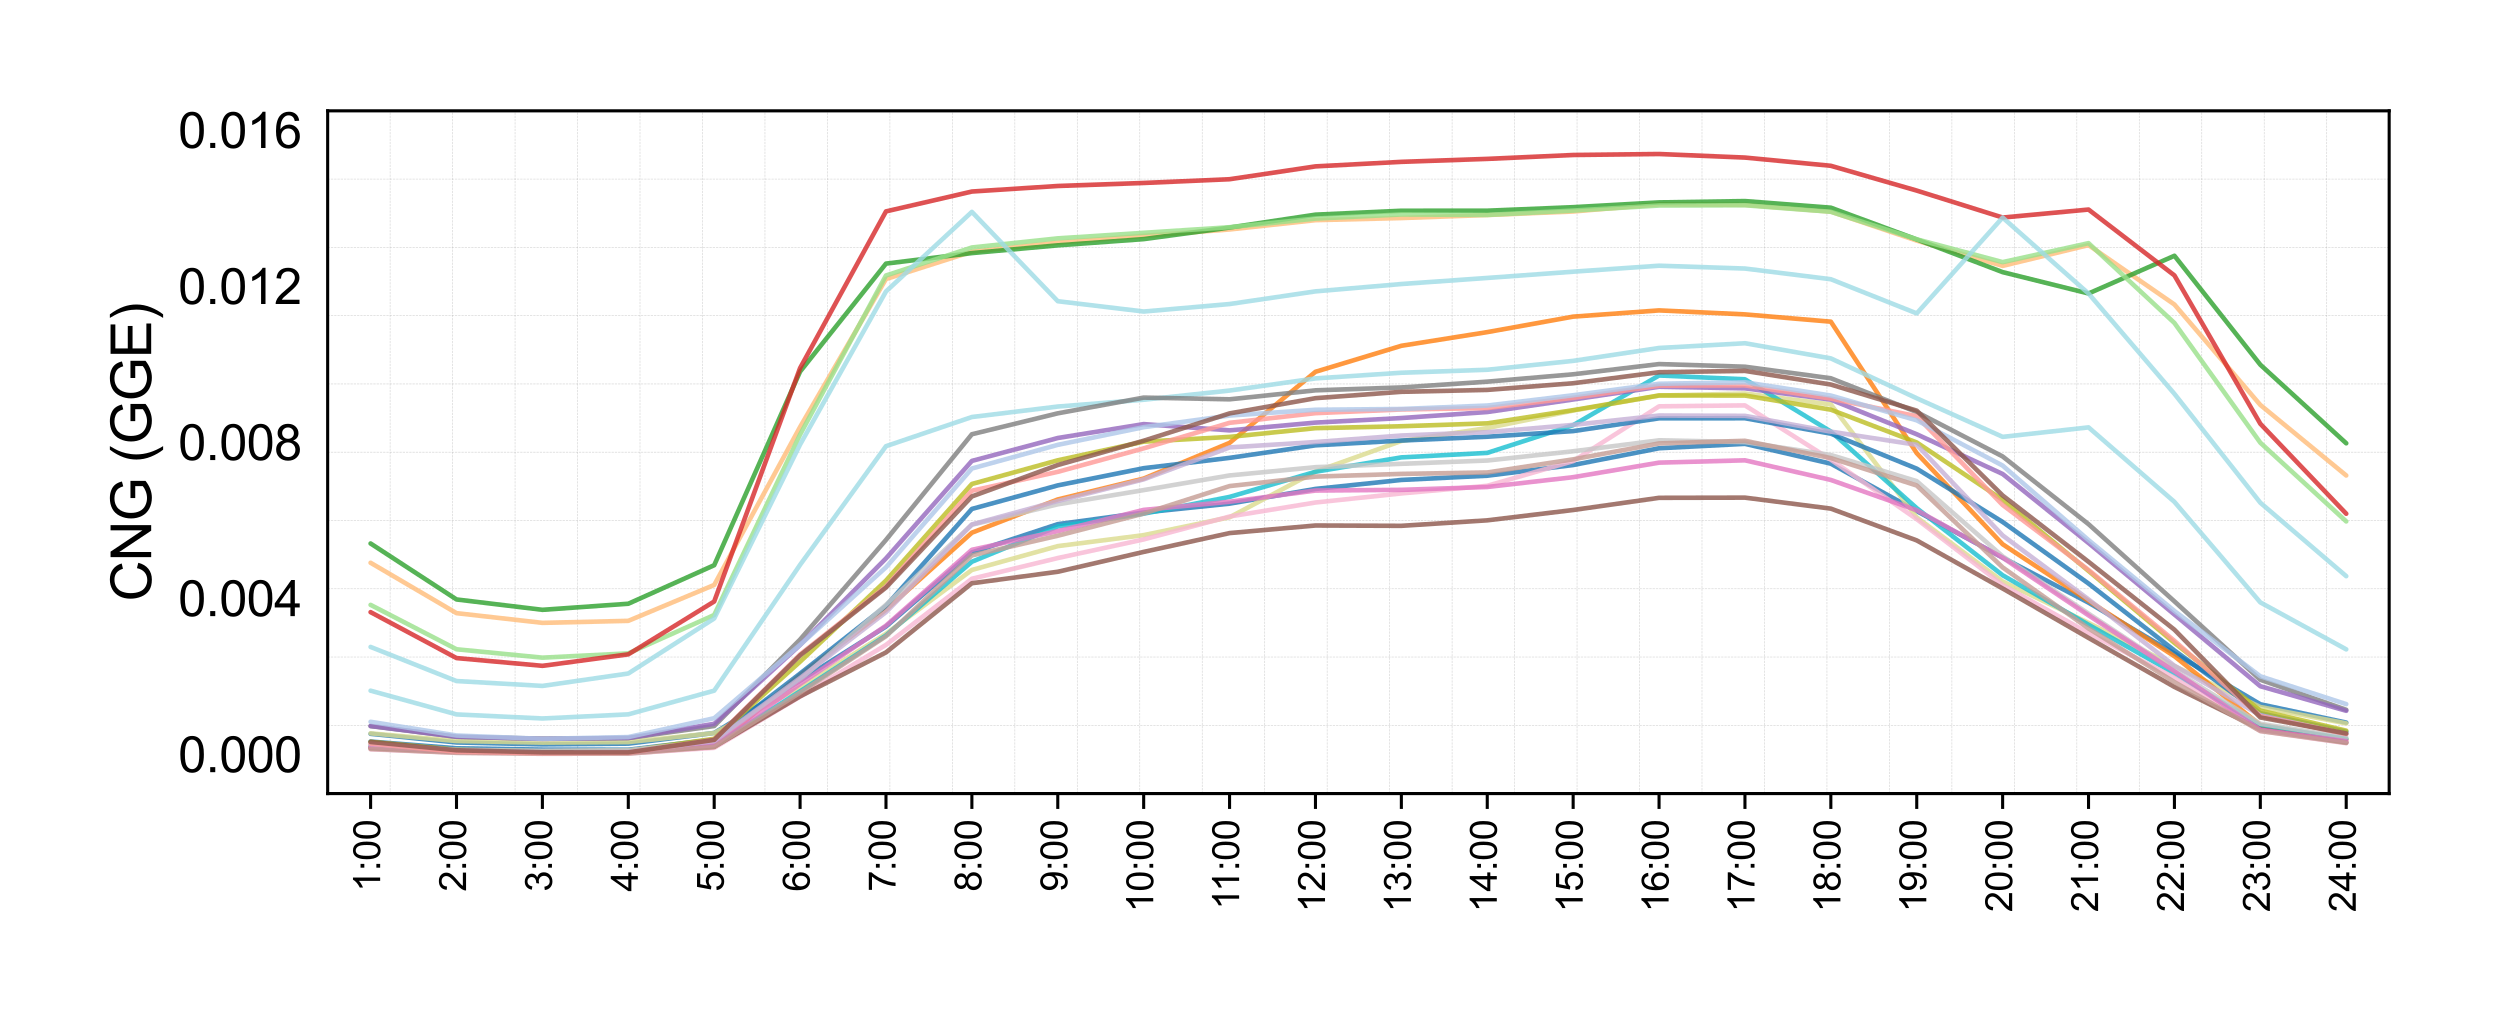 <?xml version="1.0" encoding="utf-8" standalone="no"?>
<!DOCTYPE svg PUBLIC "-//W3C//DTD SVG 1.1//EN"
  "http://www.w3.org/Graphics/SVG/1.1/DTD/svg11.dtd">
<svg xmlns:xlink="http://www.w3.org/1999/xlink" width="812.027pt" height="332.286pt" viewBox="0 0 812.027 332.286" xmlns="http://www.w3.org/2000/svg" version="1.1">
 <defs>
  <style type="text/css">*{stroke-linejoin: round; stroke-linecap: butt}</style>
 </defs>
 <g id="figure_1">
  <g id="patch_1">
   <path d="M 0 332.286 
L 812.027 332.286 
L 812.027 0 
L 0 0 
L 0 332.286 
z
" style="fill: none"/>
  </g>
  <g id="axes_1">
   <g id="patch_2">
    <path d="M 106.427 257.76 
L 776.027 257.76 
L 776.027 36 
L 106.427 36 
L 106.427 257.76 
z
" style="fill: none"/>
   </g>
   <g id="line2d_1">
    <path d="M 126.718 257.76 
L 126.718 36 
" clip-path="url(#p009a38450b)" style="fill: none; stroke-dasharray: 0.74,0.32; stroke-dashoffset: 0; stroke: #a9a9a9; stroke-opacity: 0.5; stroke-width: 0.2"/>
   </g>
   <g id="line2d_2">
    <path d="M 147.009 257.76 
L 147.009 36 
" clip-path="url(#p009a38450b)" style="fill: none; stroke-dasharray: 0.74,0.32; stroke-dashoffset: 0; stroke: #a9a9a9; stroke-opacity: 0.5; stroke-width: 0.2"/>
   </g>
   <g id="line2d_3">
    <path d="M 167.3 257.76 
L 167.3 36 
" clip-path="url(#p009a38450b)" style="fill: none; stroke-dasharray: 0.74,0.32; stroke-dashoffset: 0; stroke: #a9a9a9; stroke-opacity: 0.5; stroke-width: 0.2"/>
   </g>
   <g id="line2d_4">
    <path d="M 187.591 257.76 
L 187.591 36 
" clip-path="url(#p009a38450b)" style="fill: none; stroke-dasharray: 0.74,0.32; stroke-dashoffset: 0; stroke: #a9a9a9; stroke-opacity: 0.5; stroke-width: 0.2"/>
   </g>
   <g id="line2d_5">
    <path d="M 207.881 257.76 
L 207.881 36 
" clip-path="url(#p009a38450b)" style="fill: none; stroke-dasharray: 0.74,0.32; stroke-dashoffset: 0; stroke: #a9a9a9; stroke-opacity: 0.5; stroke-width: 0.2"/>
   </g>
   <g id="line2d_6">
    <path d="M 228.172 257.76 
L 228.172 36 
" clip-path="url(#p009a38450b)" style="fill: none; stroke-dasharray: 0.74,0.32; stroke-dashoffset: 0; stroke: #a9a9a9; stroke-opacity: 0.5; stroke-width: 0.2"/>
   </g>
   <g id="line2d_7">
    <path d="M 248.463 257.76 
L 248.463 36 
" clip-path="url(#p009a38450b)" style="fill: none; stroke-dasharray: 0.74,0.32; stroke-dashoffset: 0; stroke: #a9a9a9; stroke-opacity: 0.5; stroke-width: 0.2"/>
   </g>
   <g id="line2d_8">
    <path d="M 268.754 257.76 
L 268.754 36 
" clip-path="url(#p009a38450b)" style="fill: none; stroke-dasharray: 0.74,0.32; stroke-dashoffset: 0; stroke: #a9a9a9; stroke-opacity: 0.5; stroke-width: 0.2"/>
   </g>
   <g id="line2d_9">
    <path d="M 289.045 257.76 
L 289.045 36 
" clip-path="url(#p009a38450b)" style="fill: none; stroke-dasharray: 0.74,0.32; stroke-dashoffset: 0; stroke: #a9a9a9; stroke-opacity: 0.5; stroke-width: 0.2"/>
   </g>
   <g id="line2d_10">
    <path d="M 309.336 257.76 
L 309.336 36 
" clip-path="url(#p009a38450b)" style="fill: none; stroke-dasharray: 0.74,0.32; stroke-dashoffset: 0; stroke: #a9a9a9; stroke-opacity: 0.5; stroke-width: 0.2"/>
   </g>
   <g id="line2d_11">
    <path d="M 329.627 257.76 
L 329.627 36 
" clip-path="url(#p009a38450b)" style="fill: none; stroke-dasharray: 0.74,0.32; stroke-dashoffset: 0; stroke: #a9a9a9; stroke-opacity: 0.5; stroke-width: 0.2"/>
   </g>
   <g id="line2d_12">
    <path d="M 349.918 257.76 
L 349.918 36 
" clip-path="url(#p009a38450b)" style="fill: none; stroke-dasharray: 0.74,0.32; stroke-dashoffset: 0; stroke: #a9a9a9; stroke-opacity: 0.5; stroke-width: 0.2"/>
   </g>
   <g id="line2d_13">
    <path d="M 370.209 257.76 
L 370.209 36 
" clip-path="url(#p009a38450b)" style="fill: none; stroke-dasharray: 0.74,0.32; stroke-dashoffset: 0; stroke: #a9a9a9; stroke-opacity: 0.5; stroke-width: 0.2"/>
   </g>
   <g id="line2d_14">
    <path d="M 390.5 257.76 
L 390.5 36 
" clip-path="url(#p009a38450b)" style="fill: none; stroke-dasharray: 0.74,0.32; stroke-dashoffset: 0; stroke: #a9a9a9; stroke-opacity: 0.5; stroke-width: 0.2"/>
   </g>
   <g id="line2d_15">
    <path d="M 410.791 257.76 
L 410.791 36 
" clip-path="url(#p009a38450b)" style="fill: none; stroke-dasharray: 0.74,0.32; stroke-dashoffset: 0; stroke: #a9a9a9; stroke-opacity: 0.5; stroke-width: 0.2"/>
   </g>
   <g id="line2d_16">
    <path d="M 431.081 257.76 
L 431.081 36 
" clip-path="url(#p009a38450b)" style="fill: none; stroke-dasharray: 0.74,0.32; stroke-dashoffset: 0; stroke: #a9a9a9; stroke-opacity: 0.5; stroke-width: 0.2"/>
   </g>
   <g id="line2d_17">
    <path d="M 451.372 257.76 
L 451.372 36 
" clip-path="url(#p009a38450b)" style="fill: none; stroke-dasharray: 0.74,0.32; stroke-dashoffset: 0; stroke: #a9a9a9; stroke-opacity: 0.5; stroke-width: 0.2"/>
   </g>
   <g id="line2d_18">
    <path d="M 471.663 257.76 
L 471.663 36 
" clip-path="url(#p009a38450b)" style="fill: none; stroke-dasharray: 0.74,0.32; stroke-dashoffset: 0; stroke: #a9a9a9; stroke-opacity: 0.5; stroke-width: 0.2"/>
   </g>
   <g id="line2d_19">
    <path d="M 491.954 257.76 
L 491.954 36 
" clip-path="url(#p009a38450b)" style="fill: none; stroke-dasharray: 0.74,0.32; stroke-dashoffset: 0; stroke: #a9a9a9; stroke-opacity: 0.5; stroke-width: 0.2"/>
   </g>
   <g id="line2d_20">
    <path d="M 512.245 257.76 
L 512.245 36 
" clip-path="url(#p009a38450b)" style="fill: none; stroke-dasharray: 0.74,0.32; stroke-dashoffset: 0; stroke: #a9a9a9; stroke-opacity: 0.5; stroke-width: 0.2"/>
   </g>
   <g id="line2d_21">
    <path d="M 532.536 257.76 
L 532.536 36 
" clip-path="url(#p009a38450b)" style="fill: none; stroke-dasharray: 0.74,0.32; stroke-dashoffset: 0; stroke: #a9a9a9; stroke-opacity: 0.5; stroke-width: 0.2"/>
   </g>
   <g id="line2d_22">
    <path d="M 552.827 257.76 
L 552.827 36 
" clip-path="url(#p009a38450b)" style="fill: none; stroke-dasharray: 0.74,0.32; stroke-dashoffset: 0; stroke: #a9a9a9; stroke-opacity: 0.5; stroke-width: 0.2"/>
   </g>
   <g id="line2d_23">
    <path d="M 573.118 257.76 
L 573.118 36 
" clip-path="url(#p009a38450b)" style="fill: none; stroke-dasharray: 0.74,0.32; stroke-dashoffset: 0; stroke: #a9a9a9; stroke-opacity: 0.5; stroke-width: 0.2"/>
   </g>
   <g id="line2d_24">
    <path d="M 593.409 257.76 
L 593.409 36 
" clip-path="url(#p009a38450b)" style="fill: none; stroke-dasharray: 0.74,0.32; stroke-dashoffset: 0; stroke: #a9a9a9; stroke-opacity: 0.5; stroke-width: 0.2"/>
   </g>
   <g id="line2d_25">
    <path d="M 613.7 257.76 
L 613.7 36 
" clip-path="url(#p009a38450b)" style="fill: none; stroke-dasharray: 0.74,0.32; stroke-dashoffset: 0; stroke: #a9a9a9; stroke-opacity: 0.5; stroke-width: 0.2"/>
   </g>
   <g id="line2d_26">
    <path d="M 633.991 257.76 
L 633.991 36 
" clip-path="url(#p009a38450b)" style="fill: none; stroke-dasharray: 0.74,0.32; stroke-dashoffset: 0; stroke: #a9a9a9; stroke-opacity: 0.5; stroke-width: 0.2"/>
   </g>
   <g id="line2d_27">
    <path d="M 654.281 257.76 
L 654.281 36 
" clip-path="url(#p009a38450b)" style="fill: none; stroke-dasharray: 0.74,0.32; stroke-dashoffset: 0; stroke: #a9a9a9; stroke-opacity: 0.5; stroke-width: 0.2"/>
   </g>
   <g id="line2d_28">
    <path d="M 674.572 257.76 
L 674.572 36 
" clip-path="url(#p009a38450b)" style="fill: none; stroke-dasharray: 0.74,0.32; stroke-dashoffset: 0; stroke: #a9a9a9; stroke-opacity: 0.5; stroke-width: 0.2"/>
   </g>
   <g id="line2d_29">
    <path d="M 694.863 257.76 
L 694.863 36 
" clip-path="url(#p009a38450b)" style="fill: none; stroke-dasharray: 0.74,0.32; stroke-dashoffset: 0; stroke: #a9a9a9; stroke-opacity: 0.5; stroke-width: 0.2"/>
   </g>
   <g id="line2d_30">
    <path d="M 715.154 257.76 
L 715.154 36 
" clip-path="url(#p009a38450b)" style="fill: none; stroke-dasharray: 0.74,0.32; stroke-dashoffset: 0; stroke: #a9a9a9; stroke-opacity: 0.5; stroke-width: 0.2"/>
   </g>
   <g id="line2d_31">
    <path d="M 735.445 257.76 
L 735.445 36 
" clip-path="url(#p009a38450b)" style="fill: none; stroke-dasharray: 0.74,0.32; stroke-dashoffset: 0; stroke: #a9a9a9; stroke-opacity: 0.5; stroke-width: 0.2"/>
   </g>
   <g id="line2d_32">
    <path d="M 755.736 257.76 
L 755.736 36 
" clip-path="url(#p009a38450b)" style="fill: none; stroke-dasharray: 0.74,0.32; stroke-dashoffset: 0; stroke: #a9a9a9; stroke-opacity: 0.5; stroke-width: 0.2"/>
   </g>
   <g id="line2d_33">
    <path d="M 106.427 235.584 
L 776.027 235.584 
" clip-path="url(#p009a38450b)" style="fill: none; stroke-dasharray: 0.74,0.32; stroke-dashoffset: 0; stroke: #a9a9a9; stroke-opacity: 0.5; stroke-width: 0.2"/>
   </g>
   <g id="line2d_34">
    <path d="M 106.427 213.408 
L 776.027 213.408 
" clip-path="url(#p009a38450b)" style="fill: none; stroke-dasharray: 0.74,0.32; stroke-dashoffset: 0; stroke: #a9a9a9; stroke-opacity: 0.5; stroke-width: 0.2"/>
   </g>
   <g id="line2d_35">
    <path d="M 106.427 191.232 
L 776.027 191.232 
" clip-path="url(#p009a38450b)" style="fill: none; stroke-dasharray: 0.74,0.32; stroke-dashoffset: 0; stroke: #a9a9a9; stroke-opacity: 0.5; stroke-width: 0.2"/>
   </g>
   <g id="line2d_36">
    <path d="M 106.427 169.056 
L 776.027 169.056 
" clip-path="url(#p009a38450b)" style="fill: none; stroke-dasharray: 0.74,0.32; stroke-dashoffset: 0; stroke: #a9a9a9; stroke-opacity: 0.5; stroke-width: 0.2"/>
   </g>
   <g id="line2d_37">
    <path d="M 106.427 146.88 
L 776.027 146.88 
" clip-path="url(#p009a38450b)" style="fill: none; stroke-dasharray: 0.74,0.32; stroke-dashoffset: 0; stroke: #a9a9a9; stroke-opacity: 0.5; stroke-width: 0.2"/>
   </g>
   <g id="line2d_38">
    <path d="M 106.427 124.704 
L 776.027 124.704 
" clip-path="url(#p009a38450b)" style="fill: none; stroke-dasharray: 0.74,0.32; stroke-dashoffset: 0; stroke: #a9a9a9; stroke-opacity: 0.5; stroke-width: 0.2"/>
   </g>
   <g id="line2d_39">
    <path d="M 106.427 102.528 
L 776.027 102.528 
" clip-path="url(#p009a38450b)" style="fill: none; stroke-dasharray: 0.74,0.32; stroke-dashoffset: 0; stroke: #a9a9a9; stroke-opacity: 0.5; stroke-width: 0.2"/>
   </g>
   <g id="line2d_40">
    <path d="M 106.427 80.352 
L 776.027 80.352 
" clip-path="url(#p009a38450b)" style="fill: none; stroke-dasharray: 0.74,0.32; stroke-dashoffset: 0; stroke: #a9a9a9; stroke-opacity: 0.5; stroke-width: 0.2"/>
   </g>
   <g id="line2d_41">
    <path d="M 106.427 58.176 
L 776.027 58.176 
" clip-path="url(#p009a38450b)" style="fill: none; stroke-dasharray: 0.74,0.32; stroke-dashoffset: 0; stroke: #a9a9a9; stroke-opacity: 0.5; stroke-width: 0.2"/>
   </g>
   <g id="matplotlib.axis_1">
    <g id="xtick_1">
     <g id="line2d_42">
      <defs>
       <path id="mfea6a37ea1" d="M 0 0 
L 0 5 
" style="stroke: #000000"/>
      </defs>
      <g>
       <use xlink:href="#mfea6a37ea1" x="120.377" y="257.76" style="stroke: #000000"/>
      </g>
     </g>
     <g id="text_1">
      <!-- 1:00 -->
      <g transform="translate(123.479 289.613) rotate(-90) scale(0.12 -0.12)">
       <defs>
        <path id="ArialMT-31" d="M 2384 0 
L 1822 0 
L 1822 3584 
Q 1619 3391 1289 3197 
Q 959 3003 697 2906 
L 697 3450 
Q 1169 3672 1522 3987 
Q 1875 4303 2022 4600 
L 2384 4600 
L 2384 0 
z
" transform="scale(0.016)"/>
        <path id="ArialMT-3a" d="M 578 2678 
L 578 3319 
L 1219 3319 
L 1219 2678 
L 578 2678 
z
M 578 0 
L 578 641 
L 1219 641 
L 1219 0 
L 578 0 
z
" transform="scale(0.016)"/>
        <path id="ArialMT-30" d="M 266 2259 
Q 266 3072 433 3567 
Q 600 4063 929 4331 
Q 1259 4600 1759 4600 
Q 2128 4600 2406 4451 
Q 2684 4303 2865 4023 
Q 3047 3744 3150 3342 
Q 3253 2941 3253 2259 
Q 3253 1453 3087 958 
Q 2922 463 2592 192 
Q 2263 -78 1759 -78 
Q 1097 -78 719 397 
Q 266 969 266 2259 
z
M 844 2259 
Q 844 1131 1108 757 
Q 1372 384 1759 384 
Q 2147 384 2411 759 
Q 2675 1134 2675 2259 
Q 2675 3391 2411 3762 
Q 2147 4134 1753 4134 
Q 1366 4134 1134 3806 
Q 844 3388 844 2259 
z
" transform="scale(0.016)"/>
       </defs>
       <use xlink:href="#ArialMT-31"/>
       <use xlink:href="#ArialMT-3a" transform="translate(55.615 0)"/>
       <use xlink:href="#ArialMT-30" transform="translate(83.398 0)"/>
       <use xlink:href="#ArialMT-30" transform="translate(139.014 0)"/>
      </g>
     </g>
    </g>
    <g id="xtick_2">
     <g id="line2d_43">
      <g>
       <use xlink:href="#mfea6a37ea1" x="148.277" y="257.76" style="stroke: #000000"/>
      </g>
     </g>
     <g id="text_2">
      <!-- 2:00 -->
      <g transform="translate(151.379 289.613) rotate(-90) scale(0.12 -0.12)">
       <defs>
        <path id="ArialMT-32" d="M 3222 541 
L 3222 0 
L 194 0 
Q 188 203 259 391 
Q 375 700 629 1000 
Q 884 1300 1366 1694 
Q 2113 2306 2375 2664 
Q 2638 3022 2638 3341 
Q 2638 3675 2398 3904 
Q 2159 4134 1775 4134 
Q 1369 4134 1125 3890 
Q 881 3647 878 3216 
L 300 3275 
Q 359 3922 746 4261 
Q 1134 4600 1788 4600 
Q 2447 4600 2831 4234 
Q 3216 3869 3216 3328 
Q 3216 3053 3103 2787 
Q 2991 2522 2730 2228 
Q 2469 1934 1863 1422 
Q 1356 997 1212 845 
Q 1069 694 975 541 
L 3222 541 
z
" transform="scale(0.016)"/>
       </defs>
       <use xlink:href="#ArialMT-32"/>
       <use xlink:href="#ArialMT-3a" transform="translate(55.615 0)"/>
       <use xlink:href="#ArialMT-30" transform="translate(83.398 0)"/>
       <use xlink:href="#ArialMT-30" transform="translate(139.014 0)"/>
      </g>
     </g>
    </g>
    <g id="xtick_3">
     <g id="line2d_44">
      <g>
       <use xlink:href="#mfea6a37ea1" x="176.177" y="257.76" style="stroke: #000000"/>
      </g>
     </g>
     <g id="text_3">
      <!-- 3:00 -->
      <g transform="translate(179.279 289.613) rotate(-90) scale(0.12 -0.12)">
       <defs>
        <path id="ArialMT-33" d="M 269 1209 
L 831 1284 
Q 928 806 1161 595 
Q 1394 384 1728 384 
Q 2125 384 2398 659 
Q 2672 934 2672 1341 
Q 2672 1728 2419 1979 
Q 2166 2231 1775 2231 
Q 1616 2231 1378 2169 
L 1441 2663 
Q 1497 2656 1531 2656 
Q 1891 2656 2178 2843 
Q 2466 3031 2466 3422 
Q 2466 3731 2256 3934 
Q 2047 4138 1716 4138 
Q 1388 4138 1169 3931 
Q 950 3725 888 3313 
L 325 3413 
Q 428 3978 793 4289 
Q 1159 4600 1703 4600 
Q 2078 4600 2393 4439 
Q 2709 4278 2876 4000 
Q 3044 3722 3044 3409 
Q 3044 3113 2884 2869 
Q 2725 2625 2413 2481 
Q 2819 2388 3044 2092 
Q 3269 1797 3269 1353 
Q 3269 753 2831 336 
Q 2394 -81 1725 -81 
Q 1122 -81 723 278 
Q 325 638 269 1209 
z
" transform="scale(0.016)"/>
       </defs>
       <use xlink:href="#ArialMT-33"/>
       <use xlink:href="#ArialMT-3a" transform="translate(55.615 0)"/>
       <use xlink:href="#ArialMT-30" transform="translate(83.398 0)"/>
       <use xlink:href="#ArialMT-30" transform="translate(139.014 0)"/>
      </g>
     </g>
    </g>
    <g id="xtick_4">
     <g id="line2d_45">
      <g>
       <use xlink:href="#mfea6a37ea1" x="204.077" y="257.76" style="stroke: #000000"/>
      </g>
     </g>
     <g id="text_4">
      <!-- 4:00 -->
      <g transform="translate(207.179 289.613) rotate(-90) scale(0.12 -0.12)">
       <defs>
        <path id="ArialMT-34" d="M 2069 0 
L 2069 1097 
L 81 1097 
L 81 1613 
L 2172 4581 
L 2631 4581 
L 2631 1613 
L 3250 1613 
L 3250 1097 
L 2631 1097 
L 2631 0 
L 2069 0 
z
M 2069 1613 
L 2069 3678 
L 634 1613 
L 2069 1613 
z
" transform="scale(0.016)"/>
       </defs>
       <use xlink:href="#ArialMT-34"/>
       <use xlink:href="#ArialMT-3a" transform="translate(55.615 0)"/>
       <use xlink:href="#ArialMT-30" transform="translate(83.398 0)"/>
       <use xlink:href="#ArialMT-30" transform="translate(139.014 0)"/>
      </g>
     </g>
    </g>
    <g id="xtick_5">
     <g id="line2d_46">
      <g>
       <use xlink:href="#mfea6a37ea1" x="231.977" y="257.76" style="stroke: #000000"/>
      </g>
     </g>
     <g id="text_5">
      <!-- 5:00 -->
      <g transform="translate(235.079 289.613) rotate(-90) scale(0.12 -0.12)">
       <defs>
        <path id="ArialMT-35" d="M 266 1200 
L 856 1250 
Q 922 819 1161 601 
Q 1400 384 1738 384 
Q 2144 384 2425 690 
Q 2706 997 2706 1503 
Q 2706 1984 2436 2262 
Q 2166 2541 1728 2541 
Q 1456 2541 1237 2417 
Q 1019 2294 894 2097 
L 366 2166 
L 809 4519 
L 3088 4519 
L 3088 3981 
L 1259 3981 
L 1013 2750 
Q 1425 3038 1878 3038 
Q 2478 3038 2890 2622 
Q 3303 2206 3303 1553 
Q 3303 931 2941 478 
Q 2500 -78 1738 -78 
Q 1113 -78 717 272 
Q 322 622 266 1200 
z
" transform="scale(0.016)"/>
       </defs>
       <use xlink:href="#ArialMT-35"/>
       <use xlink:href="#ArialMT-3a" transform="translate(55.615 0)"/>
       <use xlink:href="#ArialMT-30" transform="translate(83.398 0)"/>
       <use xlink:href="#ArialMT-30" transform="translate(139.014 0)"/>
      </g>
     </g>
    </g>
    <g id="xtick_6">
     <g id="line2d_47">
      <g>
       <use xlink:href="#mfea6a37ea1" x="259.877" y="257.76" style="stroke: #000000"/>
      </g>
     </g>
     <g id="text_6">
      <!-- 6:00 -->
      <g transform="translate(262.979 289.613) rotate(-90) scale(0.12 -0.12)">
       <defs>
        <path id="ArialMT-36" d="M 3184 3459 
L 2625 3416 
Q 2550 3747 2413 3897 
Q 2184 4138 1850 4138 
Q 1581 4138 1378 3988 
Q 1113 3794 959 3422 
Q 806 3050 800 2363 
Q 1003 2672 1297 2822 
Q 1591 2972 1913 2972 
Q 2475 2972 2870 2558 
Q 3266 2144 3266 1488 
Q 3266 1056 3080 686 
Q 2894 316 2569 119 
Q 2244 -78 1831 -78 
Q 1128 -78 684 439 
Q 241 956 241 2144 
Q 241 3472 731 4075 
Q 1159 4600 1884 4600 
Q 2425 4600 2770 4297 
Q 3116 3994 3184 3459 
z
M 888 1484 
Q 888 1194 1011 928 
Q 1134 663 1356 523 
Q 1578 384 1822 384 
Q 2178 384 2434 671 
Q 2691 959 2691 1453 
Q 2691 1928 2437 2201 
Q 2184 2475 1800 2475 
Q 1419 2475 1153 2201 
Q 888 1928 888 1484 
z
" transform="scale(0.016)"/>
       </defs>
       <use xlink:href="#ArialMT-36"/>
       <use xlink:href="#ArialMT-3a" transform="translate(55.615 0)"/>
       <use xlink:href="#ArialMT-30" transform="translate(83.398 0)"/>
       <use xlink:href="#ArialMT-30" transform="translate(139.014 0)"/>
      </g>
     </g>
    </g>
    <g id="xtick_7">
     <g id="line2d_48">
      <g>
       <use xlink:href="#mfea6a37ea1" x="287.777" y="257.76" style="stroke: #000000"/>
      </g>
     </g>
     <g id="text_7">
      <!-- 7:00 -->
      <g transform="translate(290.879 289.613) rotate(-90) scale(0.12 -0.12)">
       <defs>
        <path id="ArialMT-37" d="M 303 3981 
L 303 4522 
L 3269 4522 
L 3269 4084 
Q 2831 3619 2401 2847 
Q 1972 2075 1738 1259 
Q 1569 684 1522 0 
L 944 0 
Q 953 541 1156 1306 
Q 1359 2072 1739 2783 
Q 2119 3494 2547 3981 
L 303 3981 
z
" transform="scale(0.016)"/>
       </defs>
       <use xlink:href="#ArialMT-37"/>
       <use xlink:href="#ArialMT-3a" transform="translate(55.615 0)"/>
       <use xlink:href="#ArialMT-30" transform="translate(83.398 0)"/>
       <use xlink:href="#ArialMT-30" transform="translate(139.014 0)"/>
      </g>
     </g>
    </g>
    <g id="xtick_8">
     <g id="line2d_49">
      <g>
       <use xlink:href="#mfea6a37ea1" x="315.677" y="257.76" style="stroke: #000000"/>
      </g>
     </g>
     <g id="text_8">
      <!-- 8:00 -->
      <g transform="translate(318.779 289.613) rotate(-90) scale(0.12 -0.12)">
       <defs>
        <path id="ArialMT-38" d="M 1131 2484 
Q 781 2613 612 2850 
Q 444 3088 444 3419 
Q 444 3919 803 4259 
Q 1163 4600 1759 4600 
Q 2359 4600 2725 4251 
Q 3091 3903 3091 3403 
Q 3091 3084 2923 2848 
Q 2756 2613 2416 2484 
Q 2838 2347 3058 2040 
Q 3278 1734 3278 1309 
Q 3278 722 2862 322 
Q 2447 -78 1769 -78 
Q 1091 -78 675 323 
Q 259 725 259 1325 
Q 259 1772 486 2073 
Q 713 2375 1131 2484 
z
M 1019 3438 
Q 1019 3113 1228 2906 
Q 1438 2700 1772 2700 
Q 2097 2700 2305 2904 
Q 2513 3109 2513 3406 
Q 2513 3716 2298 3927 
Q 2084 4138 1766 4138 
Q 1444 4138 1231 3931 
Q 1019 3725 1019 3438 
z
M 838 1322 
Q 838 1081 952 856 
Q 1066 631 1291 507 
Q 1516 384 1775 384 
Q 2178 384 2440 643 
Q 2703 903 2703 1303 
Q 2703 1709 2433 1975 
Q 2163 2241 1756 2241 
Q 1359 2241 1098 1978 
Q 838 1716 838 1322 
z
" transform="scale(0.016)"/>
       </defs>
       <use xlink:href="#ArialMT-38"/>
       <use xlink:href="#ArialMT-3a" transform="translate(55.615 0)"/>
       <use xlink:href="#ArialMT-30" transform="translate(83.398 0)"/>
       <use xlink:href="#ArialMT-30" transform="translate(139.014 0)"/>
      </g>
     </g>
    </g>
    <g id="xtick_9">
     <g id="line2d_50">
      <g>
       <use xlink:href="#mfea6a37ea1" x="343.577" y="257.76" style="stroke: #000000"/>
      </g>
     </g>
     <g id="text_9">
      <!-- 9:00 -->
      <g transform="translate(346.679 289.613) rotate(-90) scale(0.12 -0.12)">
       <defs>
        <path id="ArialMT-39" d="M 350 1059 
L 891 1109 
Q 959 728 1153 556 
Q 1347 384 1650 384 
Q 1909 384 2104 503 
Q 2300 622 2425 820 
Q 2550 1019 2634 1356 
Q 2719 1694 2719 2044 
Q 2719 2081 2716 2156 
Q 2547 1888 2255 1720 
Q 1963 1553 1622 1553 
Q 1053 1553 659 1965 
Q 266 2378 266 3053 
Q 266 3750 677 4175 
Q 1088 4600 1706 4600 
Q 2153 4600 2523 4359 
Q 2894 4119 3086 3673 
Q 3278 3228 3278 2384 
Q 3278 1506 3087 986 
Q 2897 466 2520 194 
Q 2144 -78 1638 -78 
Q 1100 -78 759 220 
Q 419 519 350 1059 
z
M 2653 3081 
Q 2653 3566 2395 3850 
Q 2138 4134 1775 4134 
Q 1400 4134 1122 3828 
Q 844 3522 844 3034 
Q 844 2597 1108 2323 
Q 1372 2050 1759 2050 
Q 2150 2050 2401 2323 
Q 2653 2597 2653 3081 
z
" transform="scale(0.016)"/>
       </defs>
       <use xlink:href="#ArialMT-39"/>
       <use xlink:href="#ArialMT-3a" transform="translate(55.615 0)"/>
       <use xlink:href="#ArialMT-30" transform="translate(83.398 0)"/>
       <use xlink:href="#ArialMT-30" transform="translate(139.014 0)"/>
      </g>
     </g>
    </g>
    <g id="xtick_10">
     <g id="line2d_51">
      <g>
       <use xlink:href="#mfea6a37ea1" x="371.477" y="257.76" style="stroke: #000000"/>
      </g>
     </g>
     <g id="text_10">
      <!-- 10:00 -->
      <g transform="translate(374.579 296.286) rotate(-90) scale(0.12 -0.12)">
       <use xlink:href="#ArialMT-31"/>
       <use xlink:href="#ArialMT-30" transform="translate(55.615 0)"/>
       <use xlink:href="#ArialMT-3a" transform="translate(111.23 0)"/>
       <use xlink:href="#ArialMT-30" transform="translate(139.014 0)"/>
       <use xlink:href="#ArialMT-30" transform="translate(194.629 0)"/>
      </g>
     </g>
    </g>
    <g id="xtick_11">
     <g id="line2d_52">
      <g>
       <use xlink:href="#mfea6a37ea1" x="399.377" y="257.76" style="stroke: #000000"/>
      </g>
     </g>
     <g id="text_11">
      <!-- 11:00 -->
      <g transform="translate(402.479 295.401) rotate(-90) scale(0.12 -0.12)">
       <use xlink:href="#ArialMT-31"/>
       <use xlink:href="#ArialMT-31" transform="translate(48.24 0)"/>
       <use xlink:href="#ArialMT-3a" transform="translate(103.855 0)"/>
       <use xlink:href="#ArialMT-30" transform="translate(131.639 0)"/>
       <use xlink:href="#ArialMT-30" transform="translate(187.254 0)"/>
      </g>
     </g>
    </g>
    <g id="xtick_12">
     <g id="line2d_53">
      <g>
       <use xlink:href="#mfea6a37ea1" x="427.277" y="257.76" style="stroke: #000000"/>
      </g>
     </g>
     <g id="text_12">
      <!-- 12:00 -->
      <g transform="translate(430.379 296.286) rotate(-90) scale(0.12 -0.12)">
       <use xlink:href="#ArialMT-31"/>
       <use xlink:href="#ArialMT-32" transform="translate(55.615 0)"/>
       <use xlink:href="#ArialMT-3a" transform="translate(111.23 0)"/>
       <use xlink:href="#ArialMT-30" transform="translate(139.014 0)"/>
       <use xlink:href="#ArialMT-30" transform="translate(194.629 0)"/>
      </g>
     </g>
    </g>
    <g id="xtick_13">
     <g id="line2d_54">
      <g>
       <use xlink:href="#mfea6a37ea1" x="455.177" y="257.76" style="stroke: #000000"/>
      </g>
     </g>
     <g id="text_13">
      <!-- 13:00 -->
      <g transform="translate(458.279 296.286) rotate(-90) scale(0.12 -0.12)">
       <use xlink:href="#ArialMT-31"/>
       <use xlink:href="#ArialMT-33" transform="translate(55.615 0)"/>
       <use xlink:href="#ArialMT-3a" transform="translate(111.23 0)"/>
       <use xlink:href="#ArialMT-30" transform="translate(139.014 0)"/>
       <use xlink:href="#ArialMT-30" transform="translate(194.629 0)"/>
      </g>
     </g>
    </g>
    <g id="xtick_14">
     <g id="line2d_55">
      <g>
       <use xlink:href="#mfea6a37ea1" x="483.077" y="257.76" style="stroke: #000000"/>
      </g>
     </g>
     <g id="text_14">
      <!-- 14:00 -->
      <g transform="translate(486.179 296.286) rotate(-90) scale(0.12 -0.12)">
       <use xlink:href="#ArialMT-31"/>
       <use xlink:href="#ArialMT-34" transform="translate(55.615 0)"/>
       <use xlink:href="#ArialMT-3a" transform="translate(111.23 0)"/>
       <use xlink:href="#ArialMT-30" transform="translate(139.014 0)"/>
       <use xlink:href="#ArialMT-30" transform="translate(194.629 0)"/>
      </g>
     </g>
    </g>
    <g id="xtick_15">
     <g id="line2d_56">
      <g>
       <use xlink:href="#mfea6a37ea1" x="510.977" y="257.76" style="stroke: #000000"/>
      </g>
     </g>
     <g id="text_15">
      <!-- 15:00 -->
      <g transform="translate(514.079 296.286) rotate(-90) scale(0.12 -0.12)">
       <use xlink:href="#ArialMT-31"/>
       <use xlink:href="#ArialMT-35" transform="translate(55.615 0)"/>
       <use xlink:href="#ArialMT-3a" transform="translate(111.23 0)"/>
       <use xlink:href="#ArialMT-30" transform="translate(139.014 0)"/>
       <use xlink:href="#ArialMT-30" transform="translate(194.629 0)"/>
      </g>
     </g>
    </g>
    <g id="xtick_16">
     <g id="line2d_57">
      <g>
       <use xlink:href="#mfea6a37ea1" x="538.877" y="257.76" style="stroke: #000000"/>
      </g>
     </g>
     <g id="text_16">
      <!-- 16:00 -->
      <g transform="translate(541.979 296.286) rotate(-90) scale(0.12 -0.12)">
       <use xlink:href="#ArialMT-31"/>
       <use xlink:href="#ArialMT-36" transform="translate(55.615 0)"/>
       <use xlink:href="#ArialMT-3a" transform="translate(111.23 0)"/>
       <use xlink:href="#ArialMT-30" transform="translate(139.014 0)"/>
       <use xlink:href="#ArialMT-30" transform="translate(194.629 0)"/>
      </g>
     </g>
    </g>
    <g id="xtick_17">
     <g id="line2d_58">
      <g>
       <use xlink:href="#mfea6a37ea1" x="566.777" y="257.76" style="stroke: #000000"/>
      </g>
     </g>
     <g id="text_17">
      <!-- 17:00 -->
      <g transform="translate(569.879 296.286) rotate(-90) scale(0.12 -0.12)">
       <use xlink:href="#ArialMT-31"/>
       <use xlink:href="#ArialMT-37" transform="translate(55.615 0)"/>
       <use xlink:href="#ArialMT-3a" transform="translate(111.23 0)"/>
       <use xlink:href="#ArialMT-30" transform="translate(139.014 0)"/>
       <use xlink:href="#ArialMT-30" transform="translate(194.629 0)"/>
      </g>
     </g>
    </g>
    <g id="xtick_18">
     <g id="line2d_59">
      <g>
       <use xlink:href="#mfea6a37ea1" x="594.677" y="257.76" style="stroke: #000000"/>
      </g>
     </g>
     <g id="text_18">
      <!-- 18:00 -->
      <g transform="translate(597.779 296.286) rotate(-90) scale(0.12 -0.12)">
       <use xlink:href="#ArialMT-31"/>
       <use xlink:href="#ArialMT-38" transform="translate(55.615 0)"/>
       <use xlink:href="#ArialMT-3a" transform="translate(111.23 0)"/>
       <use xlink:href="#ArialMT-30" transform="translate(139.014 0)"/>
       <use xlink:href="#ArialMT-30" transform="translate(194.629 0)"/>
      </g>
     </g>
    </g>
    <g id="xtick_19">
     <g id="line2d_60">
      <g>
       <use xlink:href="#mfea6a37ea1" x="622.577" y="257.76" style="stroke: #000000"/>
      </g>
     </g>
     <g id="text_19">
      <!-- 19:00 -->
      <g transform="translate(625.679 296.286) rotate(-90) scale(0.12 -0.12)">
       <use xlink:href="#ArialMT-31"/>
       <use xlink:href="#ArialMT-39" transform="translate(55.615 0)"/>
       <use xlink:href="#ArialMT-3a" transform="translate(111.23 0)"/>
       <use xlink:href="#ArialMT-30" transform="translate(139.014 0)"/>
       <use xlink:href="#ArialMT-30" transform="translate(194.629 0)"/>
      </g>
     </g>
    </g>
    <g id="xtick_20">
     <g id="line2d_61">
      <g>
       <use xlink:href="#mfea6a37ea1" x="650.477" y="257.76" style="stroke: #000000"/>
      </g>
     </g>
     <g id="text_20">
      <!-- 20:00 -->
      <g transform="translate(653.579 296.286) rotate(-90) scale(0.12 -0.12)">
       <use xlink:href="#ArialMT-32"/>
       <use xlink:href="#ArialMT-30" transform="translate(55.615 0)"/>
       <use xlink:href="#ArialMT-3a" transform="translate(111.23 0)"/>
       <use xlink:href="#ArialMT-30" transform="translate(139.014 0)"/>
       <use xlink:href="#ArialMT-30" transform="translate(194.629 0)"/>
      </g>
     </g>
    </g>
    <g id="xtick_21">
     <g id="line2d_62">
      <g>
       <use xlink:href="#mfea6a37ea1" x="678.377" y="257.76" style="stroke: #000000"/>
      </g>
     </g>
     <g id="text_21">
      <!-- 21:00 -->
      <g transform="translate(681.479 296.286) rotate(-90) scale(0.12 -0.12)">
       <use xlink:href="#ArialMT-32"/>
       <use xlink:href="#ArialMT-31" transform="translate(55.615 0)"/>
       <use xlink:href="#ArialMT-3a" transform="translate(111.23 0)"/>
       <use xlink:href="#ArialMT-30" transform="translate(139.014 0)"/>
       <use xlink:href="#ArialMT-30" transform="translate(194.629 0)"/>
      </g>
     </g>
    </g>
    <g id="xtick_22">
     <g id="line2d_63">
      <g>
       <use xlink:href="#mfea6a37ea1" x="706.277" y="257.76" style="stroke: #000000"/>
      </g>
     </g>
     <g id="text_22">
      <!-- 22:00 -->
      <g transform="translate(709.379 296.286) rotate(-90) scale(0.12 -0.12)">
       <use xlink:href="#ArialMT-32"/>
       <use xlink:href="#ArialMT-32" transform="translate(55.615 0)"/>
       <use xlink:href="#ArialMT-3a" transform="translate(111.23 0)"/>
       <use xlink:href="#ArialMT-30" transform="translate(139.014 0)"/>
       <use xlink:href="#ArialMT-30" transform="translate(194.629 0)"/>
      </g>
     </g>
    </g>
    <g id="xtick_23">
     <g id="line2d_64">
      <g>
       <use xlink:href="#mfea6a37ea1" x="734.177" y="257.76" style="stroke: #000000"/>
      </g>
     </g>
     <g id="text_23">
      <!-- 23:00 -->
      <g transform="translate(737.279 296.286) rotate(-90) scale(0.12 -0.12)">
       <use xlink:href="#ArialMT-32"/>
       <use xlink:href="#ArialMT-33" transform="translate(55.615 0)"/>
       <use xlink:href="#ArialMT-3a" transform="translate(111.23 0)"/>
       <use xlink:href="#ArialMT-30" transform="translate(139.014 0)"/>
       <use xlink:href="#ArialMT-30" transform="translate(194.629 0)"/>
      </g>
     </g>
    </g>
    <g id="xtick_24">
     <g id="line2d_65">
      <g>
       <use xlink:href="#mfea6a37ea1" x="762.077" y="257.76" style="stroke: #000000"/>
      </g>
     </g>
     <g id="text_24">
      <!-- 24:00 -->
      <g transform="translate(765.179 296.286) rotate(-90) scale(0.12 -0.12)">
       <use xlink:href="#ArialMT-32"/>
       <use xlink:href="#ArialMT-34" transform="translate(55.615 0)"/>
       <use xlink:href="#ArialMT-3a" transform="translate(111.23 0)"/>
       <use xlink:href="#ArialMT-30" transform="translate(139.014 0)"/>
       <use xlink:href="#ArialMT-30" transform="translate(194.629 0)"/>
      </g>
     </g>
    </g>
   </g>
   <g id="matplotlib.axis_2">
    <g id="ytick_1">
     <g id="line2d_66">
      <defs>
       <path id="m79520dde40" d="M 0 0 
L -5 0 
" style="stroke: #000000; stroke-opacity: 0; stroke-width: 1.5"/>
      </defs>
      <g>
       <use xlink:href="#m79520dde40" x="106.427" y="245.088" style="fill-opacity: 0; stroke: #000000; stroke-opacity: 0; stroke-width: 1.5"/>
      </g>
     </g>
     <g id="text_25">
      <!-- 0.000 -->
      <g transform="translate(57.892 250.814) scale(0.16 -0.16)">
       <defs>
        <path id="ArialMT-2e" d="M 581 0 
L 581 641 
L 1222 641 
L 1222 0 
L 581 0 
z
" transform="scale(0.016)"/>
       </defs>
       <use xlink:href="#ArialMT-30"/>
       <use xlink:href="#ArialMT-2e" transform="translate(55.615 0)"/>
       <use xlink:href="#ArialMT-30" transform="translate(83.398 0)"/>
       <use xlink:href="#ArialMT-30" transform="translate(139.014 0)"/>
       <use xlink:href="#ArialMT-30" transform="translate(194.629 0)"/>
      </g>
     </g>
    </g>
    <g id="ytick_2">
     <g id="line2d_67">
      <g>
       <use xlink:href="#m79520dde40" x="106.427" y="194.4" style="fill-opacity: 0; stroke: #000000; stroke-opacity: 0; stroke-width: 1.5"/>
      </g>
     </g>
     <g id="text_26">
      <!-- 0.004 -->
      <g transform="translate(57.892 200.126) scale(0.16 -0.16)">
       <use xlink:href="#ArialMT-30"/>
       <use xlink:href="#ArialMT-2e" transform="translate(55.615 0)"/>
       <use xlink:href="#ArialMT-30" transform="translate(83.398 0)"/>
       <use xlink:href="#ArialMT-30" transform="translate(139.014 0)"/>
       <use xlink:href="#ArialMT-34" transform="translate(194.629 0)"/>
      </g>
     </g>
    </g>
    <g id="ytick_3">
     <g id="line2d_68">
      <g>
       <use xlink:href="#m79520dde40" x="106.427" y="143.712" style="fill-opacity: 0; stroke: #000000; stroke-opacity: 0; stroke-width: 1.5"/>
      </g>
     </g>
     <g id="text_27">
      <!-- 0.008 -->
      <g transform="translate(57.892 149.438) scale(0.16 -0.16)">
       <use xlink:href="#ArialMT-30"/>
       <use xlink:href="#ArialMT-2e" transform="translate(55.615 0)"/>
       <use xlink:href="#ArialMT-30" transform="translate(83.398 0)"/>
       <use xlink:href="#ArialMT-30" transform="translate(139.014 0)"/>
       <use xlink:href="#ArialMT-38" transform="translate(194.629 0)"/>
      </g>
     </g>
    </g>
    <g id="ytick_4">
     <g id="line2d_69">
      <g>
       <use xlink:href="#m79520dde40" x="106.427" y="93.024" style="fill-opacity: 0; stroke: #000000; stroke-opacity: 0; stroke-width: 1.5"/>
      </g>
     </g>
     <g id="text_28">
      <!-- 0.012 -->
      <g transform="translate(57.892 98.75) scale(0.16 -0.16)">
       <use xlink:href="#ArialMT-30"/>
       <use xlink:href="#ArialMT-2e" transform="translate(55.615 0)"/>
       <use xlink:href="#ArialMT-30" transform="translate(83.398 0)"/>
       <use xlink:href="#ArialMT-31" transform="translate(139.014 0)"/>
       <use xlink:href="#ArialMT-32" transform="translate(194.629 0)"/>
      </g>
     </g>
    </g>
    <g id="ytick_5">
     <g id="line2d_70">
      <g>
       <use xlink:href="#m79520dde40" x="106.427" y="42.336" style="fill-opacity: 0; stroke: #000000; stroke-opacity: 0; stroke-width: 1.5"/>
      </g>
     </g>
     <g id="text_29">
      <!-- 0.016 -->
      <g transform="translate(57.892 48.062) scale(0.16 -0.16)">
       <use xlink:href="#ArialMT-30"/>
       <use xlink:href="#ArialMT-2e" transform="translate(55.615 0)"/>
       <use xlink:href="#ArialMT-30" transform="translate(83.398 0)"/>
       <use xlink:href="#ArialMT-31" transform="translate(139.014 0)"/>
       <use xlink:href="#ArialMT-36" transform="translate(194.629 0)"/>
      </g>
     </g>
    </g>
    <g id="text_30">
     <!-- CNG (GGE) -->
     <g transform="translate(49.103 195.377) rotate(-90) scale(0.18 -0.18)">
      <defs>
       <path id="ArialMT-43" d="M 3763 1606 
L 4369 1453 
Q 4178 706 3683 314 
Q 3188 -78 2472 -78 
Q 1731 -78 1267 223 
Q 803 525 561 1097 
Q 319 1669 319 2325 
Q 319 3041 592 3573 
Q 866 4106 1370 4382 
Q 1875 4659 2481 4659 
Q 3169 4659 3637 4309 
Q 4106 3959 4291 3325 
L 3694 3184 
Q 3534 3684 3231 3912 
Q 2928 4141 2469 4141 
Q 1941 4141 1586 3887 
Q 1231 3634 1087 3207 
Q 944 2781 944 2328 
Q 944 1744 1114 1308 
Q 1284 872 1643 656 
Q 2003 441 2422 441 
Q 2931 441 3284 734 
Q 3638 1028 3763 1606 
z
" transform="scale(0.016)"/>
       <path id="ArialMT-4e" d="M 488 0 
L 488 4581 
L 1109 4581 
L 3516 984 
L 3516 4581 
L 4097 4581 
L 4097 0 
L 3475 0 
L 1069 3600 
L 1069 0 
L 488 0 
z
" transform="scale(0.016)"/>
       <path id="ArialMT-47" d="M 2638 1797 
L 2638 2334 
L 4578 2338 
L 4578 638 
Q 4131 281 3656 101 
Q 3181 -78 2681 -78 
Q 2006 -78 1454 211 
Q 903 500 622 1047 
Q 341 1594 341 2269 
Q 341 2938 620 3517 
Q 900 4097 1425 4378 
Q 1950 4659 2634 4659 
Q 3131 4659 3532 4498 
Q 3934 4338 4162 4050 
Q 4391 3763 4509 3300 
L 3963 3150 
Q 3859 3500 3706 3700 
Q 3553 3900 3268 4020 
Q 2984 4141 2638 4141 
Q 2222 4141 1919 4014 
Q 1616 3888 1430 3681 
Q 1244 3475 1141 3228 
Q 966 2803 966 2306 
Q 966 1694 1177 1281 
Q 1388 869 1791 669 
Q 2194 469 2647 469 
Q 3041 469 3416 620 
Q 3791 772 3984 944 
L 3984 1797 
L 2638 1797 
z
" transform="scale(0.016)"/>
       <path id="ArialMT-20" transform="scale(0.016)"/>
       <path id="ArialMT-28" d="M 1497 -1347 
Q 1031 -759 709 28 
Q 388 816 388 1659 
Q 388 2403 628 3084 
Q 909 3875 1497 4659 
L 1900 4659 
Q 1522 4009 1400 3731 
Q 1209 3300 1100 2831 
Q 966 2247 966 1656 
Q 966 153 1900 -1347 
L 1497 -1347 
z
" transform="scale(0.016)"/>
       <path id="ArialMT-45" d="M 506 0 
L 506 4581 
L 3819 4581 
L 3819 4041 
L 1113 4041 
L 1113 2638 
L 3647 2638 
L 3647 2100 
L 1113 2100 
L 1113 541 
L 3925 541 
L 3925 0 
L 506 0 
z
" transform="scale(0.016)"/>
       <path id="ArialMT-29" d="M 791 -1347 
L 388 -1347 
Q 1322 153 1322 1656 
Q 1322 2244 1188 2822 
Q 1081 3291 891 3722 
Q 769 4003 388 4659 
L 791 4659 
Q 1378 3875 1659 3084 
Q 1900 2403 1900 1659 
Q 1900 816 1576 28 
Q 1253 -759 791 -1347 
z
" transform="scale(0.016)"/>
      </defs>
      <use xlink:href="#ArialMT-43"/>
      <use xlink:href="#ArialMT-4e" transform="translate(72.217 0)"/>
      <use xlink:href="#ArialMT-47" transform="translate(144.434 0)"/>
      <use xlink:href="#ArialMT-20" transform="translate(222.217 0)"/>
      <use xlink:href="#ArialMT-28" transform="translate(250 0)"/>
      <use xlink:href="#ArialMT-47" transform="translate(283.301 0)"/>
      <use xlink:href="#ArialMT-47" transform="translate(361.084 0)"/>
      <use xlink:href="#ArialMT-45" transform="translate(438.867 0)"/>
      <use xlink:href="#ArialMT-29" transform="translate(505.566 0)"/>
     </g>
    </g>
   </g>
   <g id="line2d_71">
    <path d="M 120.377 238.35 
L 148.277 241.158 
L 176.177 241.78 
L 204.077 241.542 
L 231.977 238.071 
L 259.877 221.059 
L 287.777 203.495 
L 315.677 179.43 
L 343.577 170.253 
L 371.477 166.481 
L 399.377 163.585 
L 427.277 158.807 
L 455.177 155.887 
L 483.077 154.515 
L 510.977 151.039 
L 538.877 145.597 
L 566.777 144.164 
L 594.677 150.611 
L 622.577 166.001 
L 650.477 181.108 
L 678.377 195.749 
L 706.277 212.276 
L 734.177 228.75 
L 762.077 234.709 
" clip-path="url(#p009a38450b)" style="fill: none; stroke: #1f77b4; stroke-opacity: 0.8; stroke-width: 1.5; stroke-linecap: round"/>
   </g>
   <g id="line2d_72">
    <path d="M 120.377 238.199 
L 148.277 240.688 
L 176.177 241.205 
L 204.077 241.033 
L 231.977 238.105 
L 259.877 223.28 
L 287.777 205.862 
L 315.677 185.127 
L 343.577 177.384 
L 371.477 173.816 
L 399.377 168.016 
L 427.277 153.177 
L 455.177 143.228 
L 483.077 139.027 
L 510.977 133.357 
L 538.877 128.477 
L 566.777 127.821 
L 594.677 131.36 
L 622.577 168.056 
L 650.477 188.859 
L 678.377 202.332 
L 706.277 216.353 
L 734.177 229.657 
L 762.077 234.965 
" clip-path="url(#p009a38450b)" style="fill: none; stroke: #dbdb8d; stroke-opacity: 0.8; stroke-width: 1.5; stroke-linecap: round"/>
   </g>
   <g id="line2d_73">
    <path d="M 120.377 182.803 
L 148.277 199.158 
L 176.177 202.313 
L 204.077 201.657 
L 231.977 189.999 
L 259.877 138.68 
L 287.777 90.629 
L 315.677 81.744 
L 343.577 78.791 
L 371.477 76.611 
L 399.377 74.533 
L 427.277 71.508 
L 455.177 70.825 
L 483.077 69.838 
L 510.977 68.694 
L 538.877 66.355 
L 566.777 66.535 
L 594.677 68.741 
L 622.577 78.152 
L 650.477 86.362 
L 678.377 79.615 
L 706.277 98.908 
L 734.177 131.531 
L 762.077 154.441 
" clip-path="url(#p009a38450b)" style="fill: none; stroke: #ffbb78; stroke-opacity: 0.8; stroke-width: 1.5; stroke-linecap: round"/>
   </g>
   <g id="line2d_74">
    <path d="M 120.377 176.535 
L 148.277 194.709 
L 176.177 198.076 
L 204.077 196.099 
L 231.977 183.585 
L 259.877 120.7 
L 287.777 85.623 
L 315.677 82.207 
L 343.577 79.689 
L 371.477 77.667 
L 399.377 73.899 
L 427.277 69.725 
L 455.177 68.455 
L 483.077 68.44 
L 510.977 67.294 
L 538.877 65.741 
L 566.777 65.312 
L 594.677 67.461 
L 622.577 77.771 
L 650.477 88.393 
L 678.377 95.328 
L 706.277 83.081 
L 734.177 118.465 
L 762.077 143.981 
" clip-path="url(#p009a38450b)" style="fill: none; stroke: #2ca02c; stroke-opacity: 0.8; stroke-width: 1.5; stroke-linecap: round"/>
   </g>
   <g id="line2d_75">
    <path d="M 120.377 242.604 
L 148.277 243.87 
L 176.177 244.161 
L 204.077 244.064 
L 231.977 242.559 
L 259.877 219.232 
L 287.777 198.055 
L 315.677 173.023 
L 343.577 162.224 
L 371.477 155.44 
L 399.377 143.854 
L 427.277 120.758 
L 455.177 112.313 
L 483.077 107.874 
L 510.977 102.846 
L 538.877 100.819 
L 566.777 102.118 
L 594.677 104.484 
L 622.577 147.2 
L 650.477 176.772 
L 678.377 195.163 
L 706.277 213.154 
L 734.177 235.497 
L 762.077 240.217 
" clip-path="url(#p009a38450b)" style="fill: none; stroke: #ff7f0e; stroke-opacity: 0.8; stroke-width: 1.5; stroke-linecap: round"/>
   </g>
   <g id="line2d_76">
    <path d="M 120.377 196.474 
L 148.277 210.89 
L 176.177 213.612 
L 204.077 212.218 
L 231.977 199.755 
L 259.877 141.155 
L 287.777 89.475 
L 315.677 80.386 
L 343.577 77.421 
L 371.477 75.623 
L 399.377 73.803 
L 427.277 70.992 
L 455.177 69.667 
L 483.077 69.819 
L 510.977 68.401 
L 538.877 66.756 
L 566.777 66.67 
L 594.677 68.792 
L 622.577 77.727 
L 650.477 85.139 
L 678.377 78.977 
L 706.277 104.913 
L 734.177 143.794 
L 762.077 169.358 
" clip-path="url(#p009a38450b)" style="fill: none; stroke: #98df8a; stroke-opacity: 0.8; stroke-width: 1.5; stroke-linecap: round"/>
   </g>
   <g id="line2d_77">
    <path d="M 120.377 242.355 
L 148.277 243.996 
L 176.177 244.311 
L 204.077 244.265 
L 231.977 242.182 
L 259.877 224.548 
L 287.777 206.398 
L 315.677 182.458 
L 343.577 170.995 
L 371.477 166.848 
L 399.377 161.4 
L 427.277 153.228 
L 455.177 148.559 
L 483.077 147.103 
L 510.977 138.098 
L 538.877 121.963 
L 566.777 123.201 
L 594.677 140.17 
L 622.577 165.067 
L 650.477 186.85 
L 678.377 202.928 
L 706.277 218.714 
L 734.177 235.665 
L 762.077 239.954 
" clip-path="url(#p009a38450b)" style="fill: none; stroke: #17becf; stroke-opacity: 0.8; stroke-width: 1.5; stroke-linecap: round"/>
   </g>
   <g id="line2d_78">
    <path d="M 120.377 198.837 
L 148.277 213.749 
L 176.177 216.27 
L 204.077 212.539 
L 231.977 195.37 
L 259.877 119.555 
L 287.777 68.663 
L 315.677 62.211 
L 343.577 60.41 
L 371.477 59.429 
L 399.377 58.214 
L 427.277 54.043 
L 455.177 52.57 
L 483.077 51.607 
L 510.977 50.345 
L 538.877 50.023 
L 566.777 51.181 
L 594.677 53.853 
L 622.577 61.907 
L 650.477 70.659 
L 678.377 68.063 
L 706.277 89.462 
L 734.177 137.644 
L 762.077 166.862 
" clip-path="url(#p009a38450b)" style="fill: none; stroke: #d62728; stroke-opacity: 0.8; stroke-width: 1.5; stroke-linecap: round"/>
   </g>
   <g id="line2d_79">
    <path d="M 120.377 224.341 
L 148.277 232.051 
L 176.177 233.367 
L 204.077 232.029 
L 231.977 224.332 
L 259.877 183.458 
L 287.777 144.925 
L 315.677 135.45 
L 343.577 132.05 
L 371.477 129.838 
L 399.377 126.857 
L 427.277 122.909 
L 455.177 121.07 
L 483.077 120.103 
L 510.977 117.214 
L 538.877 113.024 
L 566.777 111.487 
L 594.677 116.411 
L 622.577 129.365 
L 650.477 141.898 
L 678.377 138.816 
L 706.277 163.019 
L 734.177 195.667 
L 762.077 210.92 
" clip-path="url(#p009a38450b)" style="fill: none; stroke: #9edae5; stroke-opacity: 0.8; stroke-width: 1.5; stroke-linecap: round"/>
   </g>
   <g id="line2d_80">
    <path d="M 120.377 210.137 
L 148.277 221.212 
L 176.177 222.796 
L 204.077 218.757 
L 231.977 200.888 
L 259.877 144.384 
L 287.777 94.663 
L 315.677 68.826 
L 343.577 97.835 
L 371.477 101.187 
L 399.377 98.754 
L 427.277 94.642 
L 455.177 92.254 
L 483.077 90.28 
L 510.977 88.246 
L 538.877 86.304 
L 566.777 87.226 
L 594.677 90.695 
L 622.577 101.794 
L 650.477 70.672 
L 678.377 95.339 
L 706.277 127.926 
L 734.177 163.291 
L 762.077 187.143 
" clip-path="url(#p009a38450b)" style="fill: none; stroke: #9edae5; stroke-opacity: 0.8; stroke-width: 1.5; stroke-linecap: round"/>
   </g>
   <g id="line2d_81">
    <path d="M 120.377 243.372 
L 148.277 244.519 
L 176.177 244.594 
L 204.077 244.736 
L 231.977 242.911 
L 259.877 226.279 
L 287.777 209.464 
L 315.677 187.978 
L 343.577 181.26 
L 371.477 175.213 
L 399.377 167.771 
L 427.277 163.217 
L 455.177 160.265 
L 483.077 157.788 
L 510.977 149.769 
L 538.877 131.982 
L 566.777 131.675 
L 594.677 149.309 
L 622.577 168.635 
L 650.477 190.012 
L 678.377 205.627 
L 706.277 220.148 
L 734.177 237.448 
L 762.077 241.405 
" clip-path="url(#p009a38450b)" style="fill: none; stroke: #f7b6d2; stroke-opacity: 0.8; stroke-width: 1.5; stroke-linecap: round"/>
   </g>
   <g id="line2d_82">
    <path d="M 120.377 235.854 
L 148.277 239.33 
L 176.177 239.921 
L 204.077 239.748 
L 231.977 235.816 
L 259.877 207.725 
L 287.777 175.358 
L 315.677 141.048 
L 343.577 134.252 
L 371.477 129.147 
L 399.377 129.701 
L 427.277 126.782 
L 455.177 125.848 
L 483.077 123.967 
L 510.977 121.57 
L 538.877 118.254 
L 566.777 119.114 
L 594.677 122.863 
L 622.577 133.83 
L 650.477 148.262 
L 678.377 170.263 
L 706.277 195.332 
L 734.177 220.806 
L 762.077 230.552 
" clip-path="url(#p009a38450b)" style="fill: none; stroke: #7f7f7f; stroke-opacity: 0.8; stroke-width: 1.5; stroke-linecap: round"/>
   </g>
   <g id="line2d_83">
    <path d="M 120.377 240.864 
L 148.277 243.059 
L 176.177 243.481 
L 204.077 243.511 
L 231.977 240.223 
L 259.877 218.786 
L 287.777 196.8 
L 315.677 165.309 
L 343.577 157.656 
L 371.477 152.073 
L 399.377 148.717 
L 427.277 144.65 
L 455.177 143.097 
L 483.077 141.853 
L 510.977 140.027 
L 538.877 135.875 
L 566.777 135.852 
L 594.677 140.859 
L 622.577 152.229 
L 650.477 169.537 
L 678.377 189.549 
L 706.277 211.281 
L 734.177 231.668 
L 762.077 237.668 
" clip-path="url(#p009a38450b)" style="fill: none; stroke: #1f77b4; stroke-opacity: 0.8; stroke-width: 1.5; stroke-linecap: round"/>
   </g>
   <g id="line2d_84">
    <path d="M 120.377 240.954 
L 148.277 243.534 
L 176.177 244.055 
L 204.077 243.855 
L 231.977 239.969 
L 259.877 214.926 
L 287.777 188.575 
L 315.677 157.201 
L 343.577 149.505 
L 371.477 143.458 
L 399.377 141.908 
L 427.277 139.068 
L 455.177 138.447 
L 483.077 137.511 
L 510.977 133.218 
L 538.877 128.445 
L 566.777 128.485 
L 594.677 133.07 
L 622.577 143.717 
L 650.477 162.349 
L 678.377 185.452 
L 706.277 208.817 
L 734.177 230.811 
L 762.077 237.327 
" clip-path="url(#p009a38450b)" style="fill: none; stroke: #bcbd22; stroke-opacity: 0.8; stroke-width: 1.5; stroke-linecap: round"/>
   </g>
   <g id="line2d_85">
    <path d="M 120.377 242.989 
L 148.277 244.186 
L 176.177 244.415 
L 204.077 244.368 
L 231.977 242.563 
L 259.877 226.176 
L 287.777 211.907 
L 315.677 189.439 
L 343.577 185.712 
L 371.477 179.261 
L 399.377 173.149 
L 427.277 170.688 
L 455.177 170.796 
L 483.077 169.007 
L 510.977 165.654 
L 538.877 161.698 
L 566.777 161.638 
L 594.677 165.208 
L 622.577 175.533 
L 650.477 191.151 
L 678.377 207.203 
L 706.277 223.122 
L 734.177 236.88 
L 762.077 241.148 
" clip-path="url(#p009a38450b)" style="fill: none; stroke: #8c564b; stroke-opacity: 0.8; stroke-width: 1.5; stroke-linecap: round"/>
   </g>
   <g id="line2d_86">
    <path d="M 120.377 242.023 
L 148.277 243.548 
L 176.177 243.856 
L 204.077 243.641 
L 231.977 240.789 
L 259.877 220.774 
L 287.777 196.437 
L 315.677 170.429 
L 343.577 163.805 
L 371.477 159.189 
L 399.377 154.425 
L 427.277 151.744 
L 455.177 150.651 
L 483.077 149.584 
L 510.977 146.573 
L 538.877 143.015 
L 566.777 143.599 
L 594.677 147.797 
L 622.577 156.286 
L 650.477 180.705 
L 678.377 199.316 
L 706.277 217.821 
L 734.177 235.088 
L 762.077 239.518 
" clip-path="url(#p009a38450b)" style="fill: none; stroke: #c7c7c7; stroke-opacity: 0.8; stroke-width: 1.5; stroke-linecap: round"/>
   </g>
   <g id="line2d_87">
    <path d="M 120.377 235.812 
L 148.277 239.293 
L 176.177 240.013 
L 204.077 239.69 
L 231.977 235.103 
L 259.877 209.493 
L 287.777 181.377 
L 315.677 149.707 
L 343.577 142.27 
L 371.477 137.751 
L 399.377 139.791 
L 427.277 137.264 
L 455.177 135.788 
L 483.077 133.83 
L 510.977 129.755 
L 538.877 125.625 
L 566.777 126.135 
L 594.677 129.812 
L 622.577 141.05 
L 650.477 153.955 
L 678.377 176.381 
L 706.277 199.608 
L 734.177 222.892 
L 762.077 230.875 
" clip-path="url(#p009a38450b)" style="fill: none; stroke: #9467bd; stroke-opacity: 0.8; stroke-width: 1.5; stroke-linecap: round"/>
   </g>
   <g id="line2d_88">
    <path d="M 120.377 242.655 
L 148.277 244.144 
L 176.177 244.505 
L 204.077 244.434 
L 231.977 241.997 
L 259.877 222.167 
L 287.777 203.209 
L 315.677 178.579 
L 343.577 172.511 
L 371.477 165.617 
L 399.377 162.961 
L 427.277 159.336 
L 455.177 159.109 
L 483.077 158.179 
L 510.977 154.989 
L 538.877 150.27 
L 566.777 149.516 
L 594.677 155.895 
L 622.577 165.731 
L 650.477 181.162 
L 678.377 199.875 
L 706.277 218.057 
L 734.177 237.044 
L 762.077 240.74 
" clip-path="url(#p009a38450b)" style="fill: none; stroke: #e377c2; stroke-opacity: 0.8; stroke-width: 1.5; stroke-linecap: round"/>
   </g>
   <g id="line2d_89">
    <path d="M 120.377 243.27 
L 148.277 244.526 
L 176.177 244.84 
L 204.077 244.777 
L 231.977 242.609 
L 259.877 224.974 
L 287.777 206.659 
L 315.677 180.4 
L 343.577 174.008 
L 371.477 166.806 
L 399.377 157.881 
L 427.277 154.804 
L 455.177 153.925 
L 483.077 153.463 
L 510.977 149.199 
L 538.877 144.03 
L 566.777 143.173 
L 594.677 148.799 
L 622.577 157.7 
L 650.477 184.302 
L 678.377 204.125 
L 706.277 221.559 
L 734.177 237.446 
L 762.077 241.277 
" clip-path="url(#p009a38450b)" style="fill: none; stroke: #c49c94; stroke-opacity: 0.8; stroke-width: 1.5; stroke-linecap: round"/>
   </g>
   <g id="line2d_90">
    <path d="M 120.377 241.591 
L 148.277 243.7 
L 176.177 244.251 
L 204.077 244.169 
L 231.977 240.651 
L 259.877 220.233 
L 287.777 198.827 
L 315.677 170.341 
L 343.577 162.737 
L 371.477 155.707 
L 399.377 145.324 
L 427.277 143.573 
L 455.177 141.46 
L 483.077 140.372 
L 510.977 138.005 
L 538.877 134.967 
L 566.777 135.069 
L 594.677 140.201 
L 622.577 144.49 
L 650.477 173.907 
L 678.377 194.689 
L 706.277 216.237 
L 734.177 232.319 
L 762.077 238.498 
" clip-path="url(#p009a38450b)" style="fill: none; stroke: #c5b0d5; stroke-opacity: 0.8; stroke-width: 1.5; stroke-linecap: round"/>
   </g>
   <g id="line2d_91">
    <path d="M 120.377 241.54 
L 148.277 244.16 
L 176.177 244.681 
L 204.077 244.494 
L 231.977 240.241 
L 259.877 212.582 
L 287.777 190.507 
L 315.677 159.394 
L 343.577 153.253 
L 371.477 145.631 
L 399.377 137.334 
L 427.277 134.199 
L 455.177 133 
L 483.077 132.547 
L 510.977 129.219 
L 538.877 125.265 
L 566.777 125.175 
L 594.677 129.488 
L 622.577 135.196 
L 650.477 164.019 
L 678.377 185.123 
L 706.277 208.151 
L 734.177 232.634 
L 762.077 238.419 
" clip-path="url(#p009a38450b)" style="fill: none; stroke: #ff9896; stroke-opacity: 0.8; stroke-width: 1.5; stroke-linecap: round"/>
   </g>
   <g id="line2d_92">
    <path d="M 120.377 234.443 
L 148.277 238.895 
L 176.177 239.98 
L 204.077 239.405 
L 231.977 233.278 
L 259.877 209.426 
L 287.777 184.263 
L 315.677 152.178 
L 343.577 144.487 
L 371.477 138.747 
L 399.377 134.97 
L 427.277 133.095 
L 455.177 132.841 
L 483.077 131.718 
L 510.977 128.379 
L 538.877 124.653 
L 566.777 124.158 
L 594.677 128.477 
L 622.577 136.531 
L 650.477 151.226 
L 678.377 175.422 
L 706.277 198.452 
L 734.177 219.667 
L 762.077 228.709 
" clip-path="url(#p009a38450b)" style="fill: none; stroke: #aec7e8; stroke-opacity: 0.8; stroke-width: 1.5; stroke-linecap: round"/>
   </g>
   <g id="line2d_93">
    <path d="M 120.377 241 
L 148.277 243.702 
L 176.177 244.365 
L 204.077 244.374 
L 231.977 240.322 
L 259.877 212.859 
L 287.777 190.833 
L 315.677 161.252 
L 343.577 151.043 
L 371.477 143.151 
L 399.377 134.275 
L 427.277 129.331 
L 455.177 127.263 
L 483.077 126.648 
L 510.977 124.482 
L 538.877 120.898 
L 566.777 120.47 
L 594.677 124.901 
L 622.577 133.385 
L 650.477 160.932 
L 678.377 182.478 
L 706.277 204.53 
L 734.177 233.04 
L 762.077 238.24 
" clip-path="url(#p009a38450b)" style="fill: none; stroke: #8c564b; stroke-opacity: 0.8; stroke-width: 1.5; stroke-linecap: round"/>
   </g>
   <g id="patch_3">
    <path d="M 106.427 257.76 
L 106.427 36 
" style="fill: none; stroke: #000000; stroke-linejoin: miter; stroke-linecap: square"/>
   </g>
   <g id="patch_4">
    <path d="M 776.027 257.76 
L 776.027 36 
" style="fill: none; stroke: #000000; stroke-linejoin: miter; stroke-linecap: square"/>
   </g>
   <g id="patch_5">
    <path d="M 106.427 257.76 
L 776.027 257.76 
" style="fill: none; stroke: #000000; stroke-linejoin: miter; stroke-linecap: square"/>
   </g>
   <g id="patch_6">
    <path d="M 106.427 36 
L 776.027 36 
" style="fill: none; stroke: #000000; stroke-linejoin: miter; stroke-linecap: square"/>
   </g>
  </g>
 </g>
 <defs>
  <clipPath id="p009a38450b">
   <rect x="106.427" y="36" width="669.6" height="221.76"/>
  </clipPath>
 </defs>
</svg>
